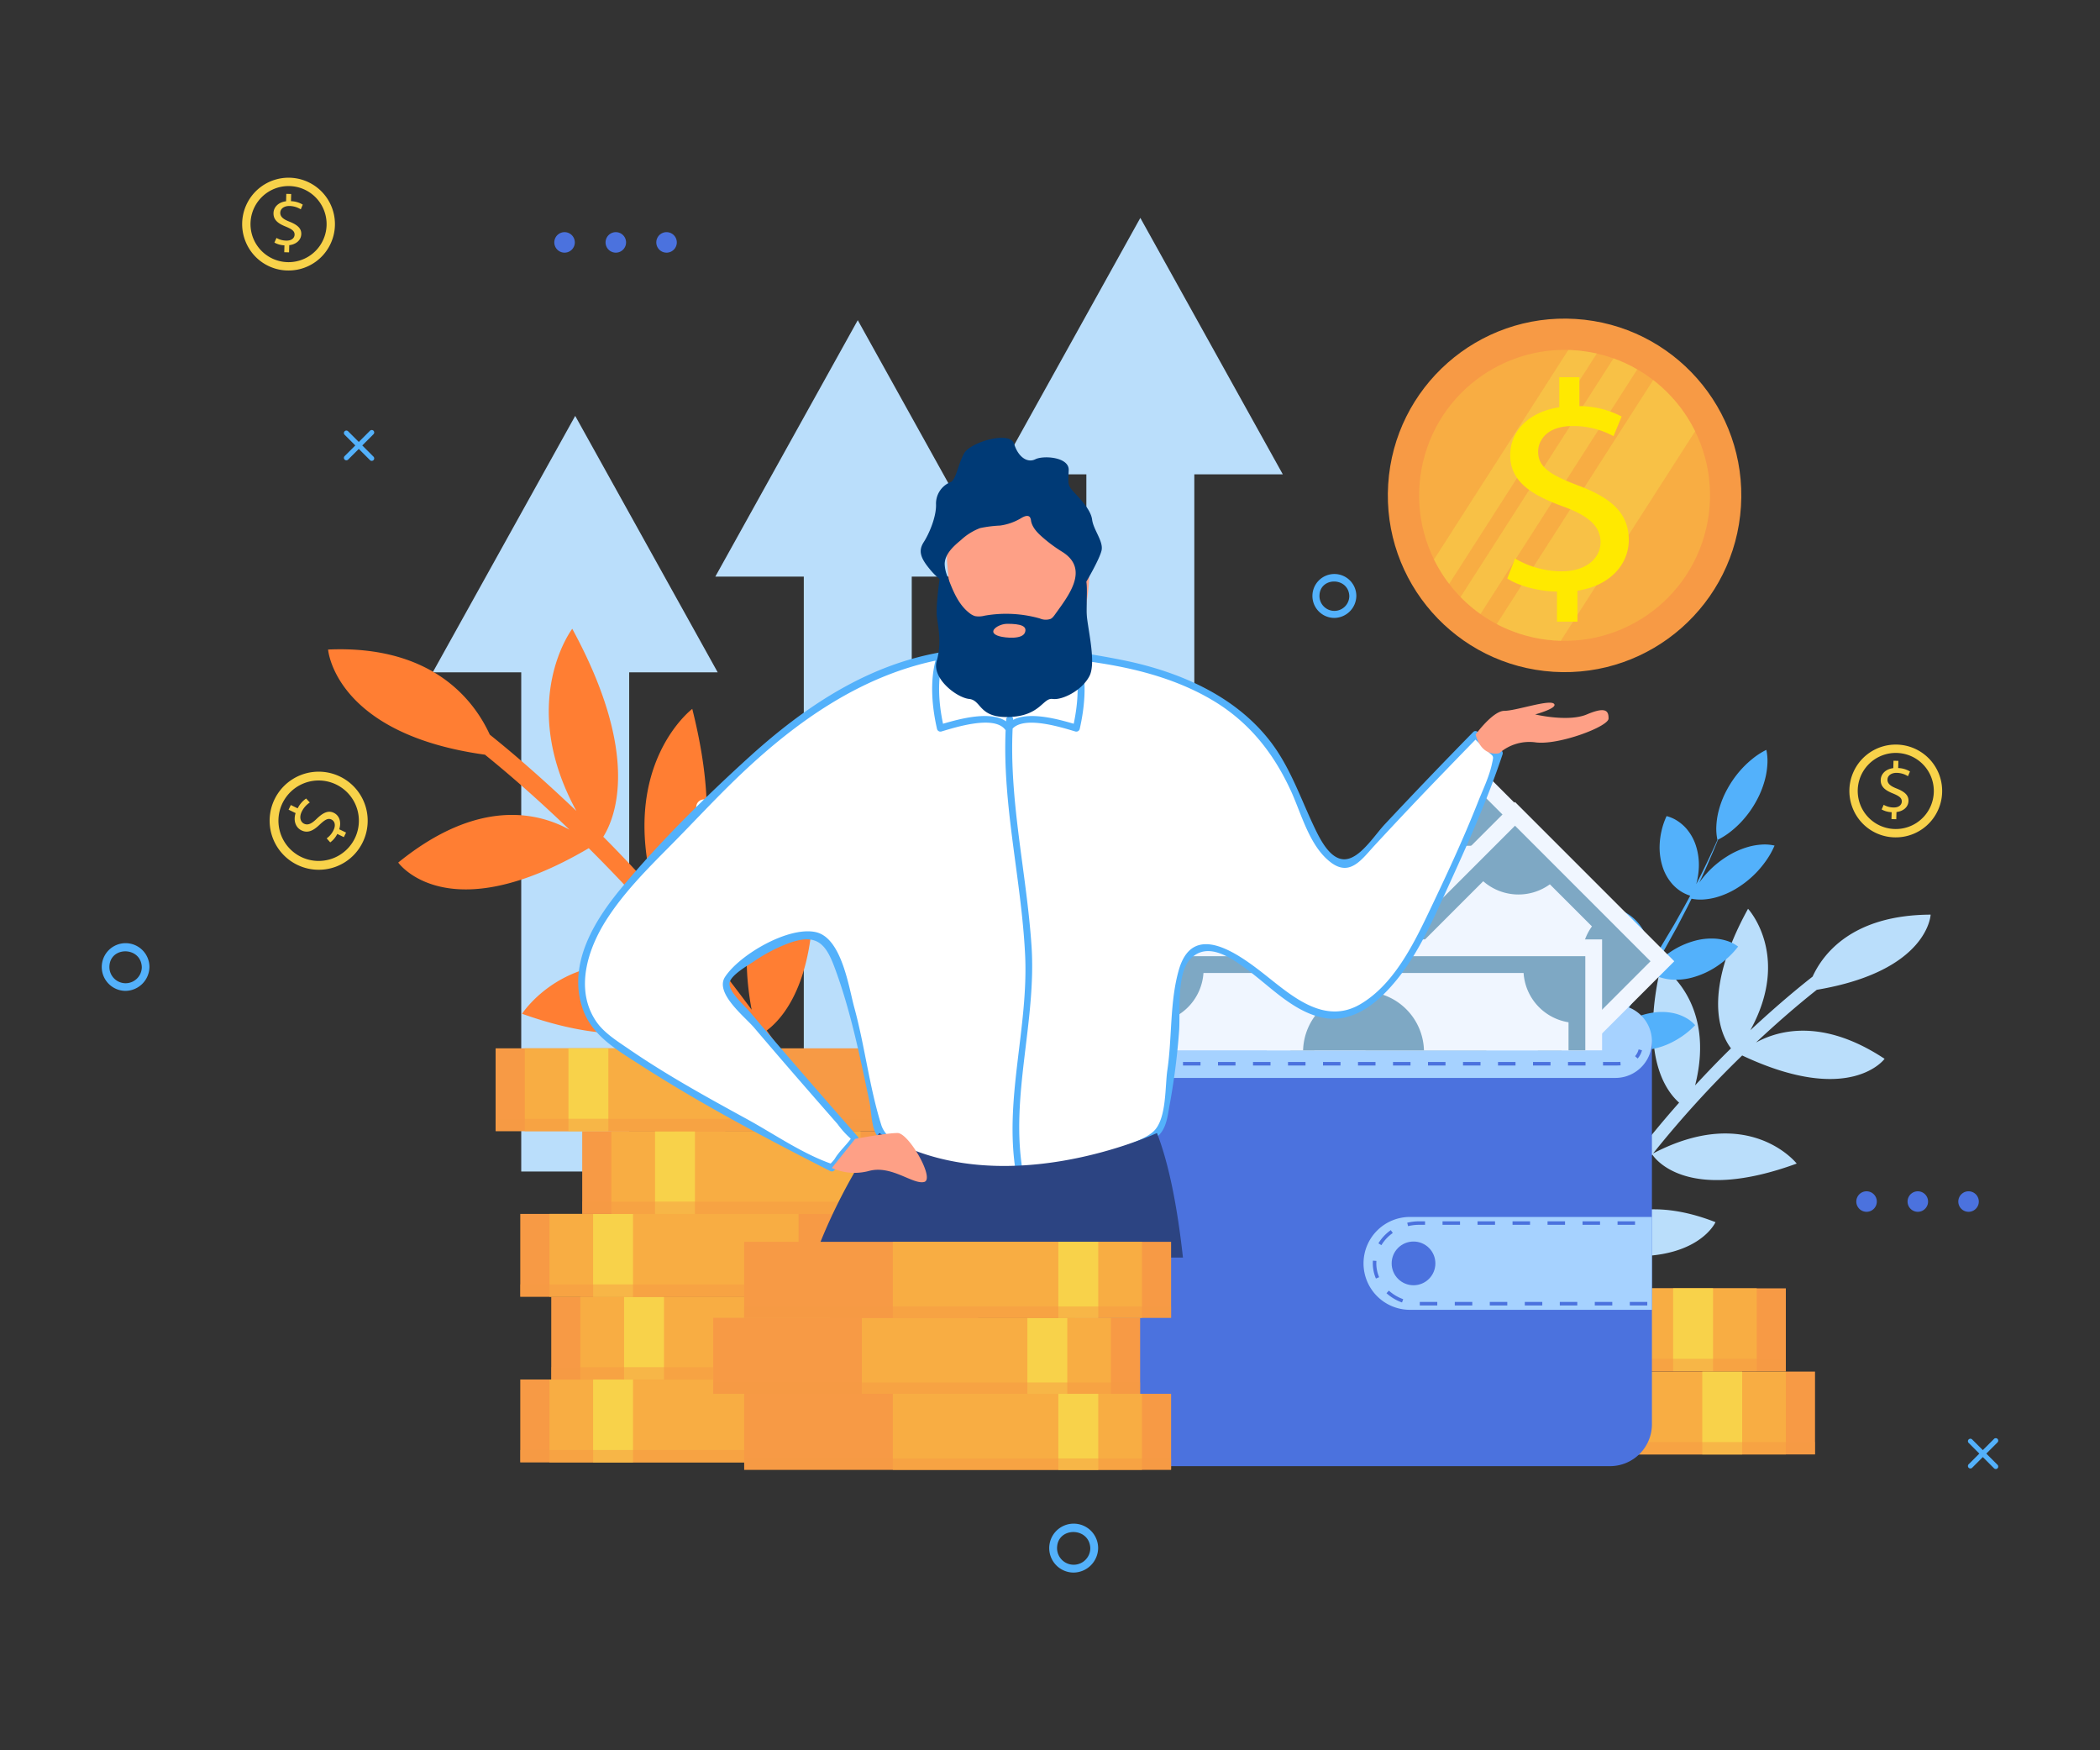<svg xmlns="http://www.w3.org/2000/svg" viewBox="0 0 600 500" id="businessman-and-personal-financial-target"><rect x="0" y="0" width="600" height="500" fill="#333333" stroke="none"/><defs><clipPath id="a"><rect width="369" height="248.121" x="124.515" y="111.126" fill="none"></rect></clipPath></defs><g data-name="Ñëîé 7"><rect width="121.972" height="23.653" x="396.606" y="391.822" fill="#f79a45"></rect><rect width="71.185" height="23.653" x="439.067" y="391.822" fill="#f8ad43"></rect><rect width="11.403" height="23.653" x="486.367" y="391.822" fill="#f8d24a"></rect><rect width="121.972" height="3.527" x="396.606" y="411.947" style="mix-blend-mode:multiply" fill="#f79a45" opacity=".5"></rect><rect width="121.972" height="23.653" x="388.271" y="368.04" fill="#f79a45"></rect><rect width="71.185" height="23.653" x="430.733" y="368.04" fill="#f8ad43"></rect><rect width="11.403" height="23.653" x="478.033" y="368.04" fill="#f8d24a"></rect><rect width="121.972" height="3.527" x="388.271" y="388.166" style="mix-blend-mode:multiply" fill="#f79a45" opacity=".5"></rect><rect width="30.841" height="154.985" x="229.657" y="152.345" fill="#badefb"></rect><polygon fill="#badefb" points="285.785 164.722 245.077 91.468 204.374 164.722 285.785 164.722"></polygon><rect width="30.841" height="154.985" x="310.388" y="123.123" fill="#badefb"></rect><polygon fill="#badefb" points="366.515 135.501 325.808 62.247 285.105 135.501 366.515 135.501"></polygon><rect width="30.841" height="154.985" x="148.926" y="179.681" fill="#badefb"></rect><polygon fill="#badefb" points="205.054 192.058 164.346 118.805 123.643 192.058 205.054 192.058"></polygon><path fill="#ff7e33" d="M93.742,185.554c30.183-1.34,41.945,14.996,46.198,24.308,8.502,6.81,16.702,14.161,24.727,21.787-17.004-31.173-1.163-52.027-1.163-52.027,19.404,35.646,12.501,53.566,8.866,59.418,4.902,4.906,9.658,10.001,14.349,15.186-9.707-36.046,11.072-51.718,11.072-51.718,9.423,37.403.564,53.149-4.663,58.811,7.529,8.701,14.724,17.78,21.626,27.127-7.285-39.182,16.168-52.494,16.168-52.494,5.599,40.466-6.335,54.299-11.853,58.44q9.911,13.88,18.84,28.542h-5.935c-.015-.024-.029-.048-.044-.072-.089.025-.175.047-.264.072h-24.451v3.358c-20.567-.874-26-13.127-26-13.127,19.861-9.839,33.858-7.229,42.789-2.429-6.285-9.482-12.789-18.799-19.722-27.722-1.211,2.256-12.998,21.548-55.122,6.593,0,0,17.156-26.727,54.783-7.039a428.248,428.248,0,0,0-35.73-40.266c-40.52,23.838-54.433,4.106-54.433,4.106,22.971-18.666,40.168-14.231,48.929-9.393-7.839-7.514-15.861-14.721-24.151-21.426C95.529,209.628,93.742,185.554,93.742,185.554Z"></path><path fill="#badefb" d="M517.885,278.983c-6.138,4.814-12.034,9.978-17.792,15.319,11.762-21.318-.654-34.689-.654-34.689-13.42,24.375-7.752,36.084-4.872,39.863-3.51,3.428-6.906,6.976-10.25,10.583,6.181-24.325-9.762-34.083-9.762-34.083-5.93,25.219,1.132,35.416,5.194,39.017-5.357,6.041-10.454,12.323-15.325,18.774,4.285-26.334-13.583-34.433-13.583-34.433-2.991,27.134,6.308,35.957,10.541,38.534a303.444,303.444,0,0,0-28.962,48.479c-1.015,2.135,2.353,3.61,3.369,1.471a296.593,296.593,0,0,1,16.84-30.568c31.089,6.418,37.515-8.116,37.515-8.116-15.089-5.904-25.445-3.708-31.961-.219,4.407-6.521,8.982-12.938,13.889-19.108.969,1.463,10.317,13.926,41.275,2.589,0,0-13.567-17.24-41.035-2.897a298.78,298.78,0,0,1,25.453-27.986c30.895,14.552,40.688.955,40.688.955-17.665-11.681-30.352-8.165-36.74-4.656,5.623-5.26,11.391-10.323,17.373-15.059,31.894-5.377,32.522-21.47,32.522-21.47C529.071,261.377,520.782,272.642,517.885,278.983Z"></path><path fill="#53b1fb" d="M435.316 356.642a18.544 18.544 0 00-6.068-3.161 21.413 21.413 0 00-7.148-.947 22.916 22.916 0 00-4.053.508q-.813.185-1.657.431l.006-.008c2.771-3.744 5.763-7.442 8.763-11.19q2.823-3.524 5.64-7.082l.009-.011a14.125 14.125 0 001.748 2.83 15.929 15.929 0 002.559 2.554 18.326 18.326 0 006.075 3.147 21.699 21.699 0 007.156.932 23.147 23.147 0 004.052-.506 20.874 20.874 0 004.54-1.506 13.305 13.305 0 00-2.071-3.554 16.079 16.079 0 00-2.56-2.553 18.54 18.54 0 00-6.068-3.161 21.411 21.411 0 00-7.148-.947 22.834 22.834 0 00-7.256 1.454l.007-.009q4.523-5.712 8.959-11.506 3.076-3.987 6.074-8.024l0-.001a11.41 11.41 0 001.6 2.206 12.161 12.161 0 002.368 1.965 13.417 13.417 0 005.461 1.917 17.323 17.323 0 006.278-.355 21.158 21.158 0 003.497-1.175 20.218 20.218 0 003.867-2.202 10.734 10.734 0 00-1.999-2.99 12.327 12.327 0 00-2.369-1.963 13.574 13.574 0 00-5.455-1.932 17.085 17.085 0 00-6.272.34 20.934 20.934 0 00-3.498 1.177c-.642.289-1.294.607-1.969.987l.003-.004q3.791-5.135 7.47-10.344c1.262-1.77 2.49-3.552 3.712-5.34l.011-.015a10.575 10.575 0 002.427 1.824 12.87 12.87 0 002.919 1.145 15.864 15.864 0 006.117.279 21.24 21.24 0 006.433-1.99 25.04 25.04 0 003.355-1.991 22.625 22.625 0 003.498-3.017 10.11 10.11 0 00-2.777-2.169 13.036 13.036 0 00-2.919-1.143 16.033 16.033 0 00-6.116-.294 20.95 20.95 0 00-6.431 1.975 24.748 24.748 0 00-3.356 1.993c-.601.434-1.205.895-1.819 1.421q1.057-1.558 2.113-3.117l3.442-5.297c1.167-1.759 2.241-3.564 3.362-5.346l1.661-2.681.176-.303.007-.011a10.924 10.924 0 002.714 1.325 14.029 14.029 0 003.164.629 17.888 17.888 0 006.338-.696 23.652 23.652 0 006.349-2.902 26.877 26.877 0 003.179-2.419 23.402 23.402 0 003.184-3.416 10.363 10.363 0 00-3.16-1.624 14.17 14.17 0 00-3.164-.627 18.064 18.064 0 00-6.338.681 23.32 23.32 0 00-6.348 2.887 26.588 26.588 0 00-3.179 2.421q-.61.553-1.22 1.169l.013-.024c1.012-1.739 2.084-3.474 3.043-5.241l3.042-5.484 2.875-5.545c.382-.754.757-1.513 1.119-2.268.005-.001.006-.007.009-.011a13.067 13.067 0 003.422.218 18.277 18.277 0 003.478-.577 23.212 23.212 0 006.357-2.835 28.086 28.086 0 005.681-4.732 28.823 28.823 0 002.544-3.199 22.871 22.871 0 002.239-4.056 12.592 12.592 0 00-3.782-.279 18.502 18.502 0 00-3.477.579 23.462 23.462 0 00-6.362 2.823 27.719 27.719 0 00-5.686 4.72 28.06 28.06 0 00-2.207 2.744l.031-.065q1.927-4.083 3.66-8.206c.014-.004.014-.004.014-.017q.417-.955.814-1.924c.286-.687.565-1.365.838-2.049l.005-.014a21.227 21.227 0 003.644-2.333 27.67 27.67 0 002.986-2.736 29.018 29.018 0 004.382-6.09 26.642 26.642 0 002.59-6.786 21.968 21.968 0 00.508-3.699 15.052 15.052 0 00-.303-4.014 20.992 20.992 0 00-3.794 2.421 27.999 27.999 0 00-2.984 2.736 29.375 29.375 0 00-4.394 6.085 26.348 26.348 0 00-2.601 6.782 21.714 21.714 0 00-.507 3.7 15.022 15.022 0 00.307 3.987l-.002.003c-.335.777-.684 1.542-1.032 2.308q-.65 1.412-1.307 2.818l-.014.018q-1.779 3.773-3.697 7.492l-.006.01c.074-.275.146-.549.211-.819a21.749 21.749 0 00.521-3.702 17.816 17.816 0 00-.782-6.324 13.955 13.955 0 00-2.841-5.105 12.314 12.314 0 00-2.324-2.018 10.496 10.496 0 00-3.255-1.467 20.81 20.81 0 00-1.45 4.251 22.012 22.012 0 00-.519 3.701 18.076 18.076 0 00.768 6.332 13.812 13.812 0 002.827 5.113 12.179 12.179 0 002.326 2.017 10.887 10.887 0 002.793 1.317l-.007.013c-.437.824-.875 1.648-1.333 2.47-.063.121-.134.251-.197.372l-3.061 5.44-3.214 5.362c-1.047 1.797-2.214 3.542-3.321 5.307l-.497.791-.013.02a17.19 17.19 0 00.104-3.55 16.612 16.612 0 00-.611-3.361 13.861 13.861 0 00-2.779-5.151 12.673 12.673 0 00-4.535-3.379 13.479 13.479 0 00-3.038-.911 12.962 12.962 0 00-3.832-.11 16.58 16.58 0 00-.181 4.161 16.799 16.799 0 00.613 3.36 14.049 14.049 0 002.767 5.163 12.519 12.519 0 004.523 3.39 13.171 13.171 0 006.559 1.037l-.004.006-.749 1.177-1.747 2.613c-1.167 1.731-2.293 3.494-3.507 5.202l-3.6 5.143c-.78 1.081-1.568 2.17-2.355 3.246-.272.37-.53.737-.794 1.098l-.011.014a20.868 20.868 0 00.497-2.86 19.39 19.39 0 00.018-3.597 15.793 15.793 0 00-1.691-5.879 13.03 13.03 0 00-3.641-4.395 12.48 12.48 0 00-2.676-1.546 11.323 11.323 0 00-3.557-.875 19.038 19.038 0 00-.898 4.267 19.599 19.599 0 00-.017 3.596 16.016 16.016 0 001.678 5.889 12.88 12.88 0 003.628 4.405 12.334 12.334 0 002.678 1.545 11.784 11.784 0 002.989.799l-.007.009c-1.086 1.481-2.172 2.947-3.285 4.407q-4.414 5.84-8.995 11.577l-.007.008a19.665 19.665 0 00.749-3.748 19.409 19.409 0 00.018-3.597 15.795 15.795 0 00-1.691-5.879 13.027 13.027 0 00-3.641-4.395 12.475 12.475 0 00-2.676-1.546 11.33 11.33 0 00-3.557-.875 19.044 19.044 0 00-.898 4.267 19.617 19.617 0 00-.017 3.596 16.019 16.019 0 001.678 5.889 12.877 12.877 0 003.628 4.405 12.316 12.316 0 002.678 1.545 11.499 11.499 0 003.333.839l-.007.009q-3.053 3.856-6.185 7.65-4.725 5.744-9.516 11.422l-.015.018a21.531 21.531 0 00.434-2.588 19.409 19.409 0 00.018-3.597 15.793 15.793 0 00-1.691-5.879 13.023 13.023 0 00-3.641-4.395 12.469 12.469 0 00-2.676-1.546 11.334 11.334 0 00-3.558-.875 19.038 19.038 0 00-.898 4.267 19.611 19.611 0 00-.017 3.595 16.015 16.015 0 001.678 5.889 12.876 12.876 0 003.628 4.405 12.326 12.326 0 002.678 1.545 11.96 11.96 0 002.704.765l-.003.004q-2.652 3.125-5.33 6.257c-2.932 3.431-5.932 6.894-8.828 10.525-.005.006-.004.005-.004.005.048-.335.089-.665.124-.991a19.383 19.383 0 00.018-3.597 15.795 15.795 0 00-1.691-5.879 13.023 13.023 0 00-3.641-4.395 12.476 12.476 0 00-2.676-1.546 11.328 11.328 0 00-3.558-.875 19.033 19.033 0 00-.898 4.267 19.607 19.607 0 00-.017 3.596 16.013 16.013 0 001.678 5.889 12.876 12.876 0 003.628 4.405 12.336 12.336 0 002.678 1.545 13.082 13.082 0 001.987.626l-.006.008c-1.635 2.16-3.224 4.384-4.721 6.696-1.189 1.842-2.334 3.762-3.364 5.701-1.024 1.944-1.98 3.899-2.848 5.823-1.77 3.865-3.317 7.664-4.955 11.334-.456 1.01-.911 2.019-1.386 2.999q3.024.658 6.107 1.121.6-1.409 1.166-2.802c1.582-3.885 2.981-7.687 4.504-11.348a77.266 77.266 0 015.233-10.558c1.179-1.964 2.451-3.897 3.791-5.805l.006-.008a16.196 16.196 0 001.226 1.808 15.928 15.928 0 002.559 2.554 18.326 18.326 0 006.075 3.147 21.696 21.696 0 007.156.933 23.138 23.138 0 004.052-.505 20.882 20.882 0 004.54-1.507 13.298 13.298 0 00-2.071-3.553A16.06 16.06 0 00435.316 356.642zM40.515 276.247a4.63 4.63 0 01-9.26 0c.049-5.991 9.007-5.952 9.26 0 .059 1.399 2.243 1.407 2.183 0a6.813 6.813 0 10-6.813 6.813 6.92 6.92 0 006.813-6.813C42.758 274.842 40.575 274.845 40.515 276.247zM385.515 170.247a4.264 4.264 0 11-8.528 0c.045-5.518 8.295-5.481 8.528 0 .055 1.289 2.065 1.296 2.01 0a6.274 6.274 0 10-6.274 6.274 6.374 6.374 0 006.274-6.274C387.581 168.954 385.57 168.956 385.515 170.247zM311.515 442.247a4.749 4.749 0 11-9.498 0c.05-6.145 9.238-6.104 9.498 0 .061 1.435 2.3 1.443 2.239 0a6.988 6.988 0 10-6.988 6.988 7.098 7.098 0 006.988-6.988C313.816 440.807 311.577 440.809 311.515 442.247z"></path><path fill="#4b72de" d="M550.876 343.247a2.929 2.929 0 11-2.929-2.929A2.929 2.929 0 01550.876 343.247zM565.373 343.247a2.929 2.929 0 11-2.929-2.929A2.929 2.929 0 01565.373 343.247zM536.232 343.247a2.929 2.929 0 11-2.929-2.929A2.929 2.929 0 01536.232 343.247zM178.876 69.247a2.929 2.929 0 11-2.929-2.929A2.929 2.929 0 01178.876 69.247zM193.373 69.247a2.929 2.929 0 11-2.929-2.929A2.929 2.929 0 01193.373 69.247zM164.232 69.247a2.929 2.929 0 11-2.929-2.929A2.929 2.929 0 01164.232 69.247z"></path><path fill="#fff" d="M214.417 230.58a2.214 2.214 0 11-2.214-2.214A2.214 2.214 0 01214.417 230.58zM225.374 230.58a2.214 2.214 0 11-2.214-2.214A2.214 2.214 0 01225.374 230.58zM203.348 230.58a2.214 2.214 0 11-2.213-2.214A2.214 2.214 0 01203.348 230.58z"></path><path fill="#f8d24a" d="M91.023,248.462a14.009,14.009,0,1,1,12.616-7.87A13.925,13.925,0,0,1,91.023,248.462Zm.04-25.499a11.49,11.49,0,1,0,5.017,1.161A11.506,11.506,0,0,0,91.064,222.962Z"></path><path fill="#f8d24a" d="M83.098 229.97l1.95.95a7.288 7.288 0 012.421-2.81l1.047 1.136a6.661 6.661 0 00-2.309 2.63c-.729 1.496-.431 2.893.669 3.429 1.062.518 2.119.016 3.458-1.261 1.82-1.773 3.355-2.667 5.034-1.849 1.602.781 2.212 2.617 1.557 4.697l1.95.95-.637 1.306-1.873-.913a6.686 6.686 0 01-2.011 2.409l-1.017-1.148a6.054 6.054 0 001.95-2.335c.791-1.622.201-2.666-.572-3.042-1.004-.489-1.886.046-3.474 1.54-1.869 1.775-3.406 2.381-5.125 1.544-1.525-.743-2.389-2.598-1.659-4.929l-2.008-.979zM529.573 231.422a13.254 13.254 0 1111.718 7.784A13.174 13.174 0 01529.573 231.422zm21.977-9.951a10.87 10.87 0 10.965 4.775A10.886 10.886 0 00551.55 221.472z"></path><path fill="#f8d24a" d="M542.396 217.356l-.055 2.051a6.896 6.896 0 013.368.985l-.569 1.347a6.302 6.302 0 00-3.169-.959c-1.574-.042-2.66.762-2.691 1.919-.03 1.117.816 1.831 2.44 2.484 2.239.873 3.611 1.845 3.564 3.612-.045 1.686-1.387 2.93-3.435 3.18l-.055 2.051-1.375-.037.053-1.97a6.324 6.324 0 01-2.863-.788l.59-1.326a5.728 5.728 0 002.775.765c1.707.046 2.375-.871 2.397-1.684.028-1.056-.778-1.606-2.687-2.389-2.26-.914-3.385-2.001-3.336-3.809.043-1.605 1.302-3.075 3.595-3.359l.057-2.112zM70.369 69.486A13.254 13.254 0 1182.088 77.27 13.174 13.174 0 0170.369 69.486zm21.977-9.951a10.87 10.87 0 10.965 4.775A10.885 10.885 0 0092.346 59.536z"></path><path fill="#f8d24a" d="M83.191,55.42l-.055,2.051a6.896,6.896,0,0,1,3.368.985l-.569,1.347a6.302,6.302,0,0,0-3.169-.959c-1.574-.042-2.66.762-2.691,1.919-.03,1.117.816,1.831,2.44,2.484,2.239.873,3.611,1.845,3.564,3.612-.045,1.686-1.387,2.93-3.435,3.18l-.055,2.051-1.375-.037.053-1.97a6.324,6.324,0,0,1-2.863-.788l.59-1.326a5.728,5.728,0,0,0,2.775.765c1.707.046,2.375-.871,2.397-1.684.028-1.056-.778-1.606-2.687-2.389-2.26-.914-3.385-2.001-3.336-3.809.043-1.605,1.302-3.075,3.595-3.359l.057-2.112Z"></path><path fill="#53b1fb" d="M570.72 418.452q-1.602-1.602-3.205-3.205 1.602-1.602 3.205-3.205a.704.704 0 00-.996-.996q-1.602 1.602-3.205 3.205l-3.048-3.048a.704.704 0 00-.996.996l3.048 3.048-3.048 3.048a.704.704 0 00.996.996l3.048-3.048q1.602 1.602 3.205 3.205A.704.704 0 00570.72 418.452zM106.711 130.452l-3.205-3.205q1.602-1.602 3.205-3.205a.704.704 0 00-.996-.996q-1.602 1.602-3.205 3.205l-3.048-3.048a.704.704 0 00-.996.996l3.048 3.048-3.048 3.048a.704.704 0 00.996.996l3.048-3.048q1.602 1.602 3.205 3.205A.704.704 0 00106.711 130.452z"></path><rect width="121.972" height="23.653" x="148.65" y="394.086" fill="#f79a45" transform="rotate(180 209.636 405.912)"></rect><rect width="71.185" height="23.653" x="156.976" y="394.086" fill="#f8ad43" transform="rotate(180 192.569 405.912)"></rect><rect width="11.403" height="23.653" x="169.458" y="394.086" fill="#f8d24a" transform="rotate(180 175.16 405.912)"></rect><rect width="121.972" height="3.527" x="148.65" y="414.211" transform="rotate(180 209.636 415.975)" style="mix-blend-mode:multiply" fill="#f79a45" opacity=".5"></rect><rect width="121.972" height="23.653" x="157.499" y="370.433" fill="#f79a45" transform="rotate(180 218.485 382.26)"></rect><rect width="71.185" height="23.653" x="165.825" y="370.433" fill="#f8ad43" transform="rotate(180 201.417 382.26)"></rect><rect width="11.403" height="23.653" x="178.307" y="370.433" fill="#f8d24a" transform="rotate(180 184.008 382.26)"></rect><rect width="121.972" height="3.527" x="157.499" y="390.558" transform="rotate(180 218.485 392.322)" style="mix-blend-mode:multiply" fill="#f79a45" opacity=".5"></rect><rect width="121.972" height="23.653" x="148.65" y="346.78" fill="#f79a45" transform="rotate(180 209.636 358.606)"></rect><rect width="71.185" height="23.653" x="156.976" y="346.78" fill="#f8ad43" transform="rotate(180 192.569 358.606)"></rect><rect width="11.403" height="23.653" x="169.458" y="346.78" fill="#f8d24a" transform="rotate(180 175.16 358.606)"></rect><rect width="121.972" height="3.527" x="148.65" y="366.906" transform="rotate(180 209.636 368.67)" style="mix-blend-mode:multiply" fill="#f79a45" opacity=".5"></rect><rect width="121.972" height="23.653" x="166.348" y="323.127" fill="#f79a45" transform="rotate(180 227.334 334.954)"></rect><rect width="71.185" height="23.653" x="174.674" y="323.127" fill="#f8ad43" transform="rotate(180 210.266 334.954)"></rect><rect width="11.403" height="23.653" x="187.156" y="323.127" fill="#f8d24a" transform="rotate(180 192.857 334.954)"></rect><rect width="121.972" height="3.527" x="166.348" y="343.253" transform="rotate(180 227.334 345.017)" style="mix-blend-mode:multiply" fill="#f79a45" opacity=".5"></rect><rect width="121.972" height="23.653" x="141.608" y="299.474" fill="#f79a45" transform="rotate(180 202.594 311.3)"></rect><rect width="71.185" height="23.653" x="149.934" y="299.474" fill="#f8ad43" transform="rotate(180 185.527 311.3)"></rect><rect width="11.403" height="23.653" x="162.416" y="299.474" fill="#f8d24a" transform="rotate(180 168.117 311.3)"></rect><rect width="121.972" height="3.527" x="141.608" y="319.6" transform="rotate(180 202.594 321.364)" style="mix-blend-mode:multiply" fill="#f79a45" opacity=".5"></rect><path fill="#4b72de" d="M319.153,287.05H460.005a11.975,11.975,0,0,1,11.975,11.975V406.857a11.975,11.975,0,0,1-11.975,11.975H319.153a11.975,11.975,0,0,1-11.975-11.975V299.025A11.975,11.975,0,0,1,319.153,287.05Z"></path><path fill="#a6d2ff" d="M461.54,287.05H317.618a10.44,10.44,0,0,0,0,20.88H461.54a10.44,10.44,0,1,0,0-20.88Z"></path><path fill="#4b72de" d="M461.58,304.383h-3.577v-1H461.58c.465,0,.929-.012,1.386-.045l.072.998C462.557,304.371,462.068,304.383,461.58,304.383Zm-8.577,0h-5v-1h5Zm-10,0h-5v-1h5Zm-10,0h-5v-1h5Zm-10,0h-5v-1h5Zm-10,0h-5v-1h5Zm-10.001,0h-5v-1h5Zm-10,0h-5v-1h5Zm-9.999,0h-5v-1h5Zm-10,0h-5v-1h5Zm-10,0h-5v-1h5Zm-10,0h-5v-1h5Zm-10,0h-5v-1h5Zm-10,0h-5v-1h5Zm-10.003-.006-3.039-.005c-.722,0-1.397.001-1.958.004l-.005-1c.563-.003,1.239-.004,1.963-.004l3.042.005Zm-10.08-1.154a9.458,9.458,0,0,1-2.4-3.195c-.182-.329-.371-.669-.574-1.016l.862-.506c.208.353.4.7.586,1.036a8.61,8.61,0,0,0,2.126,2.88Zm154.986-.839-.742-.67a4.708,4.708,0,0,0,1.011-1.944l.965.262A5.687,5.687,0,0,1,467.905,302.384Z"></path><path fill="#a6d2ff" d="M471.98,374.175h-69.136a13.265,13.265,0,0,1-13.265-13.265h0a13.265,13.265,0,0,1,13.265-13.265h69.136Z"></path><path fill="#4b72de" d="M470.654,372.928h-5v-1h5Zm-10,0h-5v-1h5Zm-10,0h-5v-1h5Zm-10,0h-5v-1h5Zm-10,0h-5v-1h5Zm-10,0h-5v-1h5Zm-10,0h-5v-1h5Zm-10.074-.852a13.365,13.365,0,0,1-4.435-2.642l.67-.742a12.399,12.399,0,0,0,4.104,2.444Zm-7.461-6.837a10.991,10.991,0,0,1-.886-4.329c0-.265.009-.527.028-.787l.998.074q-.026.354-.026.713a10.005,10.005,0,0,0,.806,3.937Zm1.57-9.541-.857-.514a12.399,12.399,0,0,1,3.535-3.773l.576.818A11.404,11.404,0,0,0,394.689,355.698Zm7.615-5.43-.234-.973a14.629,14.629,0,0,1,3.42-.403h1.666v1h-1.666A13.574,13.574,0,0,0,402.305,350.269Zm64.852-.376h-5v-1h5Zm-10,0h-5v-1h5Zm-10,0h-5v-1h5Zm-10,0h-5v-1h5Zm-10,0h-5v-1h5Zm-10,0h-5v-1h5Z"></path><circle cx="403.862" cy="360.911" r="6.246" fill="#4b72de"></circle><polygon fill="#f0f6ff" points="464.076 260.693 418.574 215.191 339.281 294.484 430.286 294.484 464.076 260.693"></polygon><path fill="#7ea8c4" d="M418.574,221.971l-72.512,72.512h6.781l56.652-56.653a15.275,15.275,0,0,0,19.038.881l12.022,12.022a15.274,15.274,0,0,0,.88,19.037l-24.713,24.713h6.781l33.791-33.791Zm-37.672,51.941a17.287,17.287,0,0,0-2.907,20.571H408.261a17.285,17.285,0,0,0-27.359-20.571Z"></path><polygon fill="#f0f6ff" points="452.915 300.048 478.362 274.602 432.86 229.1 361.911 300.048 452.915 300.048"></polygon><path fill="#7ea8c4" d="M432.859,235.881l-64.167,64.167h6.781l48.308-48.308a15.274,15.274,0,0,0,19.038.881l12.022,12.022a15.274,15.274,0,0,0,.88,19.037l-16.368,16.368h6.781l25.446-25.447ZM395.187,287.822a17.195,17.195,0,0,0-5.044,12.226h34.541a17.271,17.271,0,0,0-29.497-12.226Z"></path><rect width="136.323" height="31.689" x="321.418" y="268.359" fill="#f0f6ff"></rect><path fill="#7ea8c4" d="M326.212,273.154v26.894h4.795v-8.015a15.274,15.274,0,0,0,12.839-14.084h91.465a15.274,15.274,0,0,0,12.839,14.084v8.015h4.795V273.154Zm63.367,10.089a17.279,17.279,0,0,0-17.266,16.804h34.532A17.279,17.279,0,0,0,389.579,283.244Z"></path><circle cx="447.019" cy="141.513" r="50.496" fill="#f79a45" transform="rotate(-86.406 447.02 141.513)"></circle><circle cx="447.019" cy="141.513" r="41.554" fill="#f8ad43" transform="rotate(-76.837 447.02 141.513)"></circle><path fill="#f8d24a" d="M461.005,102.379l-43.703,68.168a41.751,41.751,0,0,0,5.686,4.857l44.798-69.877A41.335,41.335,0,0,0,461.005,102.379Zm11.326,6.189-44.689,69.705a41.33,41.33,0,0,0,18.313,4.768l38.366-59.844A41.721,41.721,0,0,0,472.331,108.568Zm-24.248-8.582L409.717,159.83a41.542,41.542,0,0,0,4.333,6.965l42.184-65.798A41.608,41.608,0,0,0,448.083,99.986Z" opacity=".55"></path><path fill="#ffe900" d="M444.852,177.584v-8.589c-5.383-.085-10.953-1.616-14.202-3.742l2.228-5.698a26.381,26.381,0,0,0,13.367,3.657c6.591,0,11.046-3.487,11.046-8.334,0-4.678-3.62-7.569-10.489-10.121-9.468-3.401-15.317-7.314-15.317-14.713,0-7.059,5.477-12.417,14.017-13.693v-8.59h5.756v8.25a26.477,26.477,0,0,1,12.066,2.977l-2.32,5.613a23.976,23.976,0,0,0-11.697-2.892c-7.147,0-9.839,3.912-9.839,7.314,0,4.422,3.434,6.634,11.51,9.695,9.561,3.572,14.388,7.995,14.388,15.564,0,6.719-5.105,13.012-14.666,14.458v8.845Z"></path><g clip-path="url(#a)"><path fill="#fff" d="M421.605,209.829s-19.307,19.676-33.696,35.484c-5.37,5.899-11.427-4.354-13.513-9.09-4.04-9.171-7.494-18.757-14.294-26.344-11.427-12.751-28.279-18.699-44.792-21.282-16.552-2.588-33.602-4.229-49.952-.577a93.638,93.638,0,0,0-30.541,13.242c-14.212,9.206-26.651,21.5-38.174,33.7-13.122,13.895-39.763,35.745-27.22,57.241,5.602,9.599,68.251,41.453,68.251,41.453l6.653-8.316s-35.555-40.43-37.153-43.587c-1.598-3.158,21.843-19.218,28.235-13.358,6.393,5.861,15.834,55.272,15.834,55.272,35.546,28.103,79.313 0,79.313 0,2.493-1.601,3.574-16.422,4.169-19.231,2.186-10.303.322-19.525,3.735-29.358,1.511-4.351,5.042-5.579,9.49-4.018,14.701,5.157,27.133,28.797,44.207,14.509,11.291-9.449,16.863-24.712,22.954-37.558a277.155,277.155,0,0,0,13.257-32.852C424.747,214.132,421.605,209.829,421.605,209.829Z"></path><path fill="#53b1fb" d="M428.634,214.203a14.83,14.83,0,0,1-6.173-4.875.985.985,0,0,0-.144-.126,1.111,1.111,0,0,0-.173-.152l-.012-.009a.895.895,0,0,0-1.229.086q-12.771,13.024-25.243,26.34c-2.752,2.94-6.381,8.703-10.302,9.82-4.79,1.365-8.024-5.179-9.854-9.019-3.947-8.285-6.836-17.004-12.483-24.378-10.141-13.245-26.343-20.114-42.285-23.323-19.467-3.919-40.693-5.848-60.033-.393-17.769,5.012-33.163,15.836-46.684,28.115-12.634,11.473-25.416,24.092-36.353,37.228-7.969,9.571-15.668,22.1-11.089,34.918,2.702,7.566,9.94,11.658,16.384,15.806,17.375,11.185,35.805,20.905,54.212,30.272a1.01,1.01,0,0,0,1.202-.155q3.327-4.158,6.653-8.316a1.026,1.026,0,0,0,0-1.403q-9.029-10.269-17.977-20.61c-4.258-4.92-8.509-9.848-12.693-14.832-1.589-1.892-6.526-6.14-5.88-8.599.584-2.223,5.286-4.855,6.93-5.957a45.657,45.657,0,0,1,10.338-5.34c7.44-2.574,10.102.149,12.588,6.757,4.658,12.38,7.335,25.631,10.06,38.543.555,2.629.559,6.951,1.889,9.307,1.343,2.379,5.512,4.279,7.787,5.582a57.133,57.133,0,0,0,13.312,5.537,62.601,62.601,0,0,0,19.302,2.022.99.99,0,0,0,1.634-.079,86.256,86.256,0,0,0,26.622-6.419c3.743-1.531,8.098-3.127,11.368-5.57,2.798-2.09,3.193-5.45,3.774-8.804a193.868,193.868,0,0,0,2.833-22.12c.297-5.362-.712-15.841,3.062-19.965,4.94-5.398,11.807-.447,16.326,2.866,6.549,4.802,12.762,11.575,20.9,13.6,8.056,2.004,14.77-2.726,19.973-8.458,7.372-8.122,11.816-18.355,16.314-28.22,5.776-12.665,11.448-25.224,15.835-38.458A1.017,1.017,0,0,0,428.634,214.203Zm-121.865-25.858c1.725,5.877,1.256,12.491.007,18.411-4.697-1.381-12.693-3.54-17.319-1.106.003-.047.004-.094.008-.141.092-1.274-1.892-1.268-1.984,0-.014.187-.017.374-.029.561-4.474-3.085-13.069-.769-18.016.685-1.25-5.926-1.719-12.548.013-18.43,2.313-.426,4.651-.788,7.04-1.015A135.197,135.197,0,0,1,306.769,188.344ZM269.101,332.257c-5.309-1.757-15.495-5.151-17.291-10.849-3.412-10.827-4.705-22.549-7.714-33.539-1.601-5.848-3.597-19.925-10.99-21.584-7.795-1.748-21.746,6.409-25.936,12.765-3.061,4.644,5.613,11.36,8.339,14.572,7.836,9.231,15.798,18.356,23.774,27.467a25.848,25.848,0,0,0,3.246,3.703,3.681,3.681,0,0,1,.541.545c-1.429,1.957-3.372,3.66-4.595,5.741a10.187,10.187,0,0,1-1.149,1.306c-8.217-2.905-16.303-8.529-23.911-12.691-11.467-6.273-23.01-12.629-33.792-20.04-3.251-2.234-7.104-4.605-9.344-7.95-6.097-9.101-2.358-20.61,3.001-28.98,4.975-7.771,11.555-14.374,18.019-20.895,6.916-6.977,13.564-14.216,20.706-20.967,15.864-14.996,33.967-27.624,55.279-32.139-1.621,6.319-.972,13.333.444,19.553a1.003,1.003,0,0,0,1.22.693c4.151-1.227,15.172-4.755,18.289-.469a.943.943,0,0,0,.083.099c-.928,21.558,4.498,42.567,5.563,64.039,1.039,20.959-6.12,41.553-2.599,62.443A59.982,59.982,0,0,1,269.101,332.257Zm157.106-113.767c-.799,3.571-2.607,7.285-3.953,10.69-4.285,10.838-9.264,21.47-14.295,31.984-4.454,9.307-10.048,20.267-19.266,25.687-9.314,5.477-17.777-.866-25.017-6.606-7.445-5.902-22.447-18.575-26.868-3.172-2.614,9.105-1.895,19.243-3.272,28.578-.702,4.756-.2,13.614-3.719,17.31-2.112,2.219-6.697,3.638-9.417,4.832a89.211,89.211,0,0,1-21.261,6.404c-2.276.376-4.571.631-6.871.786-3.791-21.588,3.913-43.09,2.451-64.792-1.4-20.775-6.388-41.178-5.393-62.069,3.504-3.668,13.917-.343,17.938.846a1.002,1.002,0,0,0,1.22-.693c1.424-6.255,2.072-13.297.42-19.641q3.083.432,6.142.92c10.984,1.774,21.92,4.824,31.534,10.571,10.307,6.162,17.253,14.954,22.228,25.746,3.041,6.598,5.32,15.924,11.485,20.533,5.475,4.093,8.822-.968,12.475-4.918q9.824-10.626,19.895-21.02,4.439-4.607,8.912-9.181c1.064,1.142,2.265,2.104,3.37,3.225C426.749,216.339,426.881,215.478,426.207,218.49Z"></path><path fill="#2c4482" d="M330.558,323.667s-45.366,21.177-79.313,0c0,0-25.957,35.685-24.358,68.786,1.598,33.102,16.781,62.16,10.788,74.002-5.993,11.842-13.185,41.409-6.793,69.378a279.306,279.306,0,0,0,15.184,47.503h10.788s5.194-72.542,13.185-91.188c7.991-18.646,12.786-41.021,14.384-61.798,1.599-20.777,4.262-36.369,6.393-37.896,2.131-1.526,10.226,60.804,6.444,78.385-3.781,17.58-4.314,68.368,13.8,112.498h12.786s7.435-87.654,12.633-108.677c4.115-16.64,8.117-109.009-4.747-147.725Q331.165,325.227,330.558,323.667Z"></path><path fill="#fea086" d="M256.453 323.667c-3.196 0-12.126 1.673-12.126 1.673l-6.653 8.316a15.889 15.889 0 0010.788.799c6.393-1.598 12.386 3.996 15.583 3.196C267.242 336.853 259.65 323.667 256.453 323.667zM453.382 204.088c-5.33 2.255-14.761 0-14.761 0s6.766-1.845 5.331-3.075c-1.435-1.23-10.866 2.05-14.146 2.05-3.28 0-8.201 6.766-8.201 6.766 1.845 6.766 6.765 5.33 6.765 5.33a13.09 13.09 0 0110.456-3.075c6.561.82 20.707-4.511 20.757-6.801C459.632 202.992 458.713 201.833 453.382 204.088zM280.337 143.1a16.694 16.694 0 00-7.671 6.487c-2.087 3.546-2.368 7.88-1.988 11.977.123 1.329.246 2.713.387 4.129.799 8.015 2.193 17.067 7.689 22.855 4.381 4.613 10.658 5.403 16.687 4.509 11.833-1.753 15.12-21.694 15.12-21.694s1.534-8.546 0-15.996C307.651 141.236 292.009 137.85 280.337 143.1z"></path><path fill="#003a76" d="M306.661,140.399c-1.643-1.808-1.478-2.301-1.315-6.081.165-3.78-7.231-4.273-9.532-3.123-2.301,1.15-4.931-.657-6.075-4.437-1.144-3.78-12.496-.493-14.305,2.794-1.808,3.287-2.301,7.725-3.944,8.217a6.601,6.601,0,0,0-4.05,6.41c.06,3.616-2.031,8.382-3.511,10.682-1.479,2.301-1.15,4.273,1.644,7.634a19.035,19.035,0,0,0,2.888,2.917c-.456,3.29-1.079,8.578-.751,10.978.493,3.616,1.296,7.56-.092,12.49-1.387,4.93,5.679,10.409,9.295,10.792,3.615.383,2.629,5.478,11.504,5.15,8.875-.329,9.532-5.533,12.326-5.15,2.794.383,8.382-2.41,10.518-6.519,2.137-4.109-.822-14.627-.822-18.571,0-2.651.26-6.449-.055-8.422l.003-0s3.668-6.205,4.326-8.834c.657-2.629-2.301-5.917-2.677-8.874C311.662,145.494,308.304,142.207,306.661,140.399Zm-5.224,35.126a6.453,6.453,0,0,1-.697.861,2.409,2.409,0,0,1-.532.4,4.219,4.219,0,0,1-3.113-.11,35.395,35.395,0,0,0-15.81-.788,6.316,6.316,0,0,1-2.666.125,4.574,4.574,0,0,1-1.604-.859c-3.23-2.473-4.803-6.487-6.23-10.296a10.065,10.065,0,0,1-.879-3.785c.092-2.833,2.463-4.991,4.65-6.794a16.61,16.61,0,0,1,5.475-3.421,35.056,35.056,0,0,1,5.678-.719,15.755,15.755,0,0,0,6.068-2.139c.783-.475,1.917-.973,2.484-.253a2.229,2.229,0,0,1,.317,1.017c.336,1.873,1.744,3.353,3.171,4.612a42.053,42.053,0,0,0,5.694,4.229C311.446,162.559,305.232,170.226,301.436,175.525Z"></path><path fill="#fea086" d="M287.761,178.2c-1.862,0-4.23,1.27-3.946,2.394.114.45.652.876,1.818,1.188,1.561.418,6.46.975,7.222-1.117C293.513,178.857,291.705,178.2,287.761,178.2Z"></path></g><rect width="121.972" height="21.707" x="212.627" y="398.162" fill="#f79a45"></rect><rect width="71.185" height="21.707" x="255.088" y="398.162" fill="#f8ad43"></rect><rect width="11.403" height="21.707" x="302.389" y="398.162" fill="#f8d24a"></rect><rect width="121.972" height="3.237" x="212.627" y="416.632" style="mix-blend-mode:multiply" fill="#f79a45" opacity=".5"></rect><rect width="121.972" height="21.707" x="203.778" y="376.455" fill="#f79a45"></rect><rect width="71.185" height="21.707" x="246.239" y="376.455" fill="#f8ad43"></rect><rect width="11.403" height="21.707" x="293.54" y="376.455" fill="#f8d24a"></rect><rect width="121.972" height="3.237" x="203.778" y="394.925" style="mix-blend-mode:multiply" fill="#f79a45" opacity=".5"></rect><rect width="121.972" height="21.707" x="212.627" y="354.748" fill="#f79a45"></rect><rect width="71.185" height="21.707" x="255.088" y="354.748" fill="#f8ad43"></rect><rect width="11.403" height="21.707" x="302.389" y="354.748" fill="#f8d24a"></rect><rect width="121.972" height="3.237" x="212.627" y="373.218" style="mix-blend-mode:multiply" fill="#f79a45" opacity=".5"></rect></g></svg>